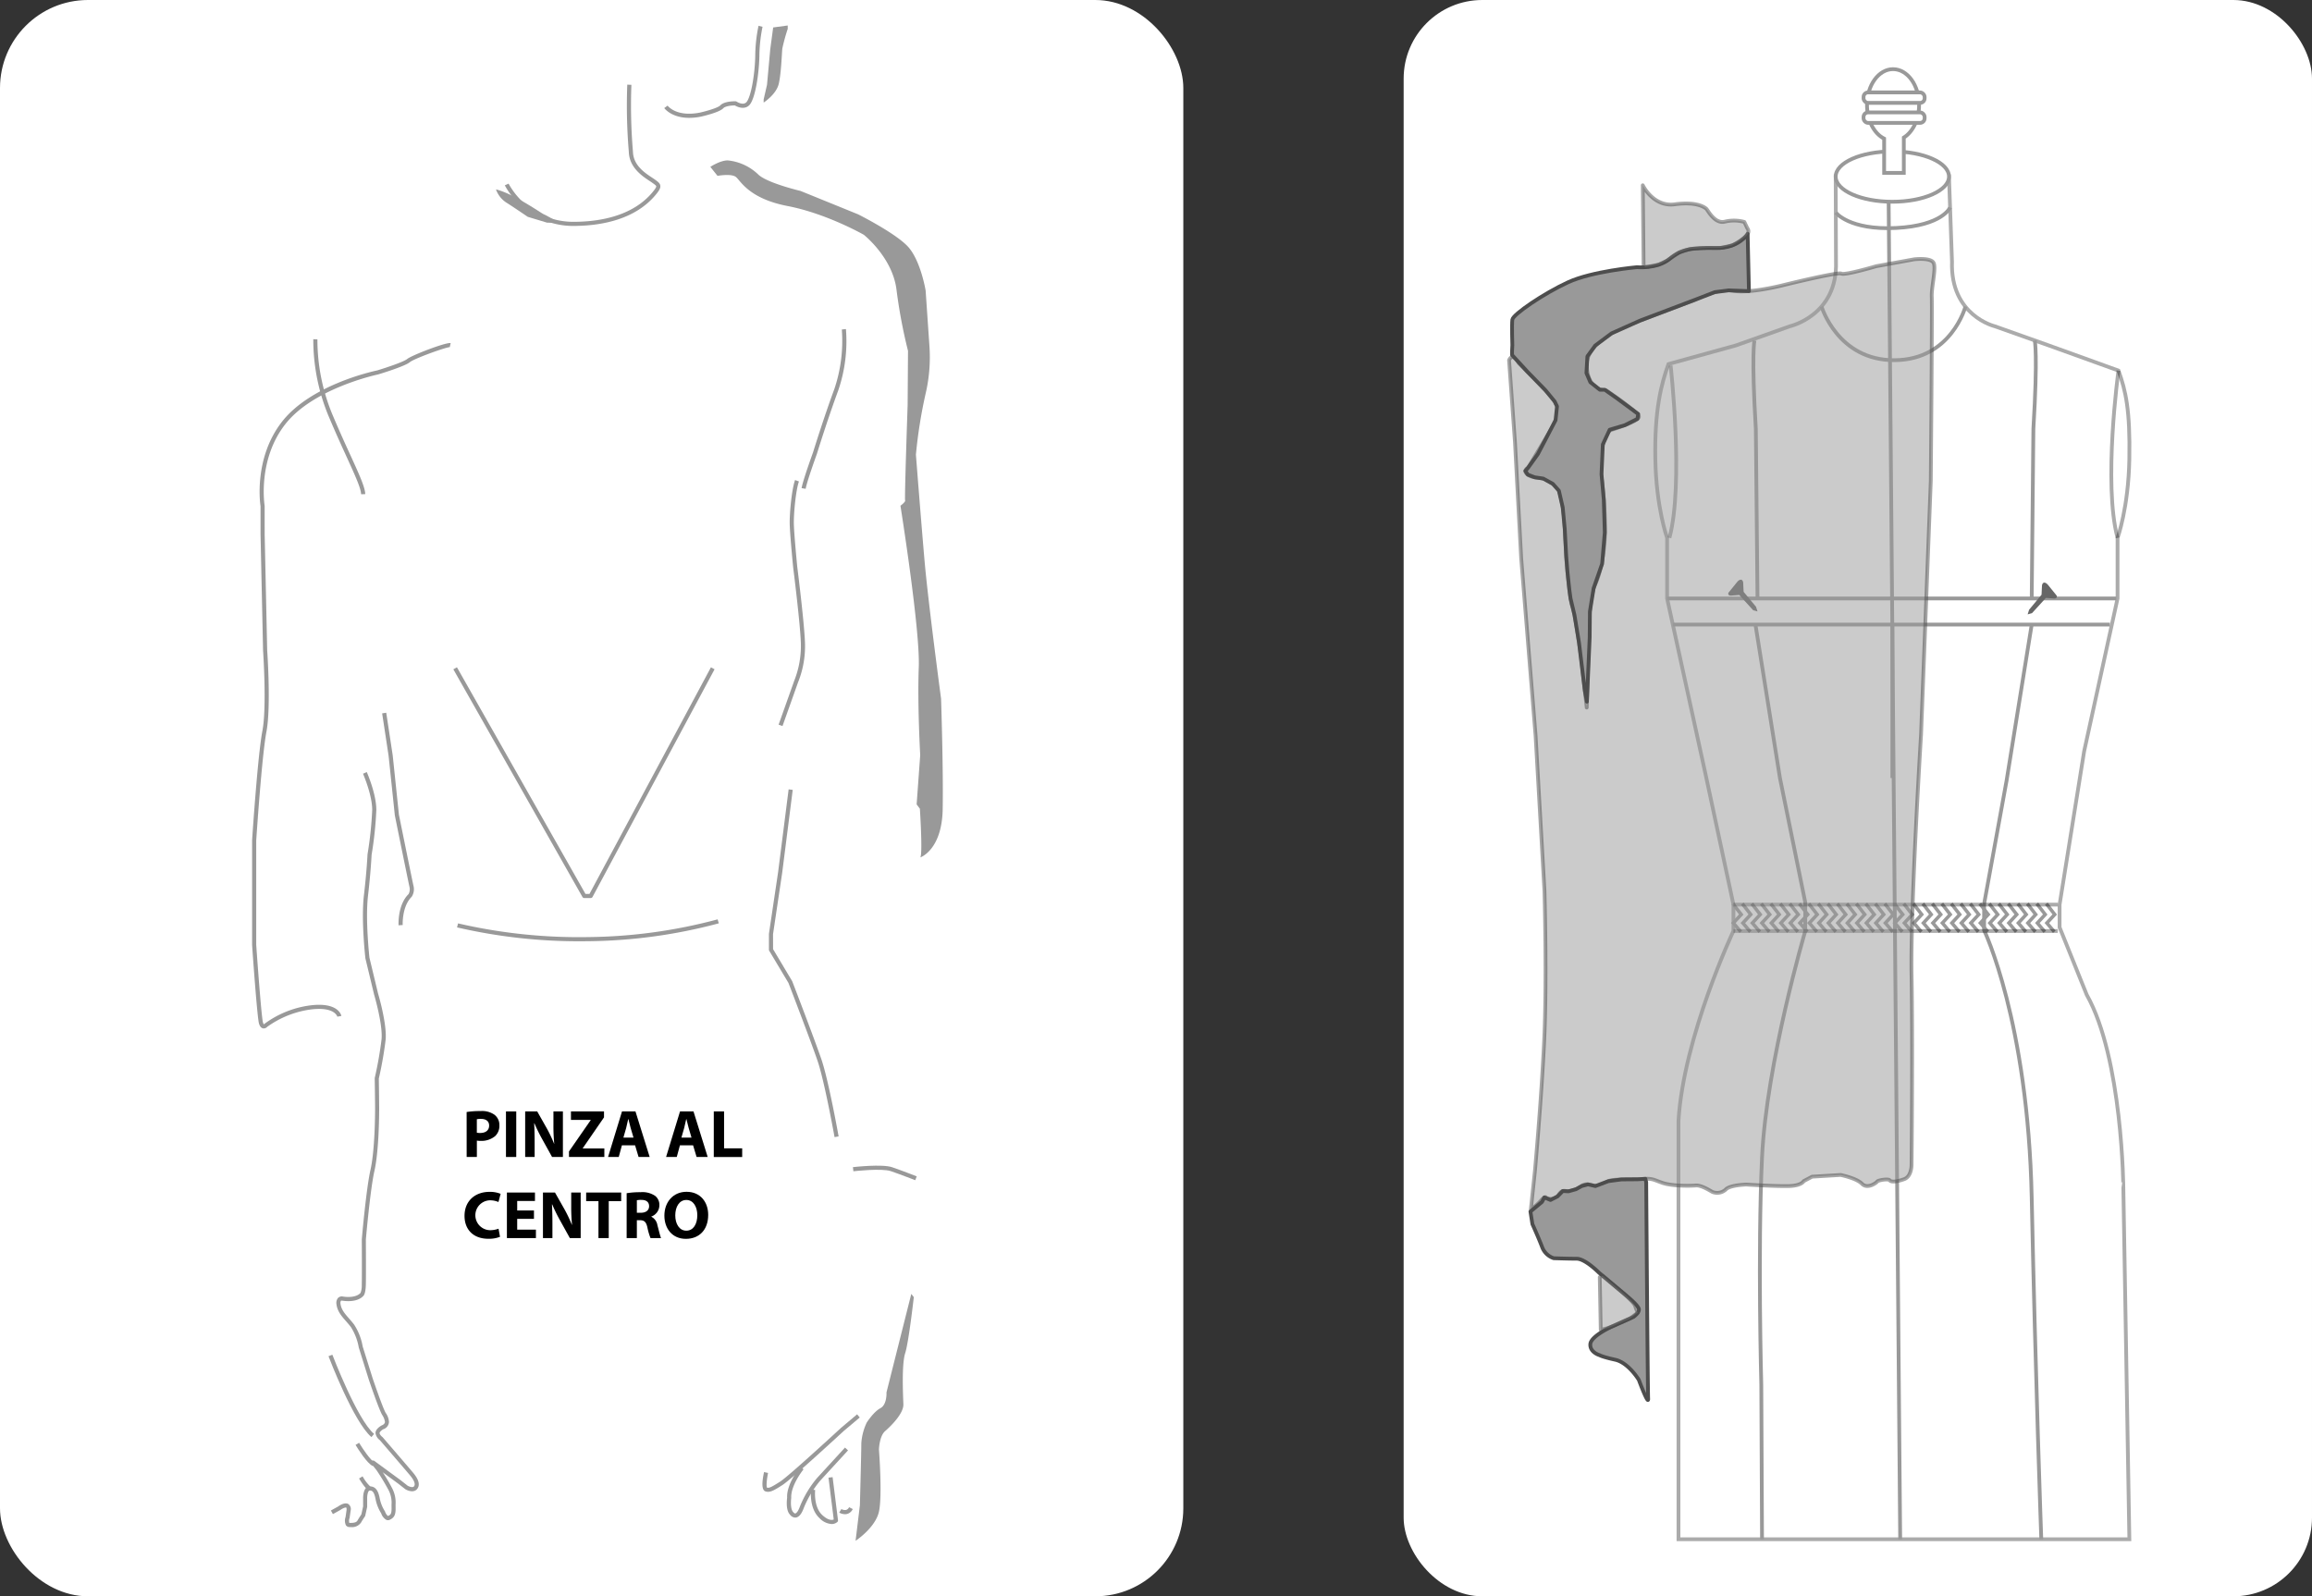 <svg xmlns="http://www.w3.org/2000/svg" width="613.522" height="423.652" viewBox="0 0 613.522 423.652">
  <rect x="0" y="0" width="613.522" height="423.652" fill="#333333" stroke="none"/>
  <g id="Grupo_57745" data-name="Grupo 57745" transform="translate(-301 -3201.639)">
    <g id="Grupo_56900" data-name="Grupo 56900" transform="translate(-119.341 -2800.33)">
      <rect id="Rectángulo_10476" data-name="Rectángulo 10476" width="314.01" height="423.652" rx="23.352" transform="translate(420.341 6001.969)" fill="#fff"/>
      <g id="Grupo_56844" data-name="Grupo 56844" transform="translate(543.611 6296.849)">
        <path id="Trazado_110977" data-name="Trazado 110977" d="M475.565,6185.8a22.273,22.273,0,0,1,3.7-.25,5.689,5.689,0,0,1,3.7.985,3.417,3.417,0,0,1,1.292,2.78,3.739,3.739,0,0,1-1.112,2.87,5.692,5.692,0,0,1-3.929,1.274,4.631,4.631,0,0,1-.933-.072v4.342h-2.708Zm2.708,5.49a4.143,4.143,0,0,0,.915.071c1.454,0,2.35-.736,2.35-1.956,0-1.11-.771-1.775-2.153-1.775a4.829,4.829,0,0,0-1.112.09Z" transform="translate(-475.008 -6185.555)"/>
        <path id="Trazado_110978" data-name="Trazado 110978" d="M487.811,6185.635v12.093h-2.727v-12.093Z" transform="translate(-474.087 -6185.546)"/>
        <path id="Trazado_110979" data-name="Trazado 110979" d="M489.729,6197.728v-12.093h3.194l2.512,4.433a38.309,38.309,0,0,1,1.974,4.145h.035a49.666,49.666,0,0,1-.215-5.06v-3.518h2.512v12.093h-2.871l-2.583-4.664a42.754,42.754,0,0,1-2.1-4.271h-.072c.091,1.614.127,3.319.127,5.293v3.642Z" transform="translate(-473.637 -6185.546)"/>
        <path id="Trazado_110980" data-name="Trazado 110980" d="M500.329,6196.255l5.759-8.306v-.054H500.85v-2.261h8.773v1.579l-5.634,8.181v.073h5.723v2.26h-9.383Z" transform="translate(-472.611 -6185.546)"/>
        <path id="Trazado_110981" data-name="Trazado 110981" d="M513.462,6194.623l-.843,3.1h-2.834l3.7-12.093h3.569l3.769,12.093h-2.943l-.932-3.1Zm3.069-2.044-.755-2.565c-.2-.717-.412-1.633-.592-2.333h-.054c-.16.717-.359,1.632-.537,2.333l-.736,2.565Z" transform="translate(-471.696 -6185.546)"/>
        <path id="Trazado_110982" data-name="Trazado 110982" d="M527.5,6194.623l-.843,3.1h-2.834l3.7-12.093h3.571l3.766,12.093h-2.943l-.932-3.1Zm3.068-2.044-.755-2.565c-.2-.717-.412-1.633-.591-2.333h-.054c-.162.717-.36,1.632-.538,2.333l-.736,2.565Z" transform="translate(-470.338 -6185.546)"/>
        <path id="Trazado_110983" data-name="Trazado 110983" d="M535.366,6185.635h2.728v9.8H542.9v2.3h-7.536Z" transform="translate(-469.221 -6185.546)"/>
        <path id="Trazado_110984" data-name="Trazado 110984" d="M484.476,6217.031a8.025,8.025,0,0,1-3.086.521c-4.18,0-6.333-2.62-6.333-6.064,0-4.108,2.942-6.387,6.6-6.387a7.5,7.5,0,0,1,2.979.521l-.574,2.171a5.756,5.756,0,0,0-2.3-.449,3.967,3.967,0,0,0,.019,7.93,6.506,6.506,0,0,0,2.3-.395Z" transform="translate(-475.057 -6183.663)"/>
        <path id="Trazado_110985" data-name="Trazado 110985" d="M492.489,6212.244h-4.45v2.87h4.969v2.243h-7.7v-12.092h7.446v2.241H488.04v2.513h4.45Z" transform="translate(-474.064 -6183.647)"/>
        <path id="Trazado_110986" data-name="Trazado 110986" d="M494.031,6217.357v-12.092h3.195l2.512,4.432a38.124,38.124,0,0,1,1.973,4.144h.036a49.564,49.564,0,0,1-.216-5.058v-3.518h2.512v12.092h-2.87l-2.583-4.665a42.565,42.565,0,0,1-2.1-4.271h-.072c.09,1.616.126,3.32.126,5.294v3.642Z" transform="translate(-473.221 -6183.647)"/>
        <path id="Trazado_110987" data-name="Trazado 110987" d="M507.749,6207.559h-3.265v-2.294h9.293v2.294h-3.3v9.8h-2.727Z" transform="translate(-472.209 -6183.647)"/>
        <path id="Trazado_110988" data-name="Trazado 110988" d="M514.281,6205.452a21.342,21.342,0,0,1,3.644-.27,6.056,6.056,0,0,1,3.91.969,3.031,3.031,0,0,1,1.131,2.53,3.2,3.2,0,0,1-2.135,2.959v.055a3.016,3.016,0,0,1,1.615,2.243c.377,1.38.735,2.958.969,3.426h-2.8a16.194,16.194,0,0,1-.825-2.816c-.342-1.526-.861-1.92-1.992-1.938h-.807v4.754h-2.71Zm2.71,5.184h1.077c1.363,0,2.17-.681,2.17-1.74,0-1.095-.754-1.669-2.009-1.669a5.465,5.465,0,0,0-1.238.09Z" transform="translate(-471.261 -6183.655)"/>
        <path id="Trazado_110989" data-name="Trazado 110989" d="M529.1,6217.571c-3.57,0-5.688-2.709-5.688-6.155,0-3.623,2.333-6.332,5.885-6.332,3.713,0,5.74,2.78,5.74,6.117,0,3.982-2.385,6.37-5.919,6.37Zm.144-2.171c1.847,0,2.905-1.741,2.905-4.108,0-2.17-1.021-4.038-2.905-4.038s-2.943,1.831-2.943,4.091c0,2.278,1.095,4.055,2.924,4.055Z" transform="translate(-470.378 -6183.664)"/>
      </g>
      <path id="Trazado_111003" data-name="Trazado 111003" d="M461.82,6277.2c-.122,0-.239,0-.355-.005a1.122,1.122,0,0,1-.911-.469,2.864,2.864,0,0,1-.1-2.17l.27-1.887c.037-.453-.057-.621-.092-.641-.2-.1-.962.2-1.545.626l-1.988,1.11-.533-.96,1.93-1.072c.228-.172,1.711-1.2,2.671-.661a1.634,1.634,0,0,1,.647,1.722l-.291,2a2.1,2.1,0,0,0-.076,1.3c1.254.036,1.9-.142,2.166-.609.392-.69.869-1.4,1.04-1.648l.464-2.112v-2.3c0-.3.046-2.915,1.658-3.015,1.9-.107,2.46,1.649,2.755,3.2a9.872,9.872,0,0,0,1.344,3.366.606.606,0,0,1,.065.125,2.454,2.454,0,0,0,.763,1.16c.663-.293,1-.453.961-2.215-.005-.3-.005-.569-.007-.83a7.21,7.21,0,0,0-.761-3.771,58.57,58.57,0,0,0-3.216-5.331l-1.333-1.684a.548.548,0,0,1,.754-.782l6.974,5.114,1.873,1.476h0c.011,0,1.271.7,1.69.138.541-.719-.364-2.036-.952-2.758-.744-.913-7.57-8.829-8.142-9.494a2.818,2.818,0,0,1-1.135-1.843c-.05-1.071,1.328-1.889,1.6-2.043.123-.048.9-.328.9-.986a4.5,4.5,0,0,0-.751-1.839c-.91-1.6-3.441-9.076-3.547-9.392l-2.651-8.489a14.914,14.914,0,0,0-2.062-5.38c-.429-.573-.887-1.1-1.329-1.6-1.186-1.354-2.305-2.632-2.531-4.525a2.086,2.086,0,0,1,.433-1.649,1.439,1.439,0,0,1,1.305-.354c1.6.254,3.665.133,4.657-.968h0a5.257,5.257,0,0,0,.325-2.083c.071-2.006.013-12.038.012-12.138.049-.593,1.163-13.4,2.3-18.437,1.191-5.264,1.225-15.085,1.225-16.187,0-2.1-.1-8.1-.1-8.1a.53.53,0,0,1,.014-.131,99.773,99.773,0,0,0,1.8-10.228c.367-3.946-1.959-11.825-1.982-11.9l-2.3-9.566c-.059-.48-1.154-10.313-.393-16.787.751-6.387.95-10.789.951-10.832a99.69,99.69,0,0,0,1.246-11.8c-.008-4.035-2.416-9.549-2.44-9.6l1-.441c.1.233,2.525,5.782,2.532,10.045a97.025,97.025,0,0,1-1.254,11.914h0s-.2,4.433-.95,10.849c-.748,6.35.369,16.368.381,16.468l2.277,9.47c.091.3,2.4,8.132,2.016,12.291a99.8,99.8,0,0,1-1.809,10.307c.011.661.094,6.079.094,8.049,0,1.116-.035,11.05-1.254,16.431-1.123,4.96-2.265,18.107-2.277,18.237,0,.364.061,10.105-.01,12.132s-.462,2.636-.625,2.8c-1.6,1.776-4.707,1.443-5.624,1.3-.121-.019-.285-.028-.36.045a1.066,1.066,0,0,0-.121.728c.188,1.57,1.152,2.673,2.269,3.947.457.522.93,1.062,1.383,1.67a15.523,15.523,0,0,1,2.247,5.781l2.63,8.4c.021.065,2.6,7.681,3.457,9.191a4.572,4.572,0,0,1,.89,2.454,2.166,2.166,0,0,1-1.55,1.915c-.408.237-.96.738-.95.992.02.423.556.913.742,1.05a.608.608,0,0,1,.091.084c.3.35,7.418,8.6,8.2,9.562,1.4,1.722,1.732,3.1.977,4.107-.825,1.1-2.393.585-3.189.1l-1.915-1.5-4.06-2.979a46.866,46.866,0,0,1,2.532,4.312,8.178,8.178,0,0,1,.871,4.247c0,.254,0,.521.007.81.037,1.89-.32,2.644-1.527,3.223a1.146,1.146,0,0,1-.948.027,3.184,3.184,0,0,1-1.355-1.737,10.914,10.914,0,0,1-1.478-3.726c-.416-2.193-1.012-2.345-1.608-2.308-.385.024-.631,1.153-.631,1.92v2.361a.542.542,0,0,1-.012.118l-.5,2.274a.519.519,0,0,1-.086.193c-.005.01-.6.865-1.046,1.654A2.917,2.917,0,0,1,461.82,6277.2Z" transform="translate(51.583 130.049)" fill="#999"/>
      <path id="Trazado_111004" data-name="Trazado 111004" d="M468.253,6239.671c-4.7-3.98-11.117-20.755-11.389-21.467l1.027-.39c.066.172,6.583,17.222,11.072,21.019Z" transform="translate(50.649 143.695)" fill="#999"/>
      <path id="Trazado_111005" data-name="Trazado 111005" d="M466.944,6245.316c-1.559-.632-4.127-4.8-4.627-5.626l.94-.565c1.083,1.8,3.154,4.791,4.1,5.174Z" transform="translate(52.375 145.758)" fill="#999"/>
      <path id="Trazado_111006" data-name="Trazado 111006" d="M466.016,6251.039c-.239,0-.967,0-2.915-3.228l.938-.568a10.819,10.819,0,0,0,2.063,2.712Z" transform="translate(52.522 146.543)" fill="#999"/>
      <path id="Trazado_111007" data-name="Trazado 111007" d="M443.636,6223.285a1.092,1.092,0,0,1-.213-.022c-.481-.1-.838-.523-1.061-1.253-.48-1.587-1.7-18.9-1.834-20.864v-27.792c.061-.954,1.495-22.6,2.727-29.02,1.213-6.324.193-21.22.182-21.369l-.669-30.761v-7.546c-.013-.034-2.041-12.566,5.746-22.466,7.759-9.867,24.5-13.4,25.212-13.549,2.707-.818,7.111-2.313,7.958-3.03,1.118-.945,10.3-4.5,11.537-4.217l-.239,1.072h-.021c-1.007,0-9.454,3.041-10.569,3.984-1.29,1.091-7.675,3.036-8.4,3.254-.217.047-17.11,3.614-24.619,13.166-7.478,9.508-5.538,21.573-5.517,21.695l.007,7.626.668,30.723c.042.591,1.039,15.163-.2,21.624-1.219,6.358-2.694,28.626-2.708,28.851v27.717c.533,7.643,1.451,19.473,1.787,20.584.128.421.252.5.253.5s.094-.077.146-.134a26.051,26.051,0,0,1,12.219-4.9c7.436-.906,8.163,2.656,8.189,2.809l-1.079.193.54-.1-.537.1c-.007-.026-.647-2.689-6.979-1.92a25.644,25.644,0,0,0-11.6,4.6h0A1.328,1.328,0,0,1,443.636,6223.285Z" transform="translate(46.712 51.632)" fill="#999"/>
      <path id="Trazado_111008" data-name="Trazado 111008" d="M471.371,6172.061c-.013-.219-.268-5.432,2.667-8.291h0a2.745,2.745,0,0,0,.208-1.99c-.356-1.563-3.723-18.188-3.866-18.9l-1.653-15.789-1.713-11.275,1.084-.166,1.718,11.3,1.648,15.763c.027.12,3.5,17.269,3.851,18.816a3.67,3.67,0,0,1-.457,2.961c-2.626,2.566-2.392,7.455-2.39,7.5Z" transform="translate(54.735 75.478)" fill="#999"/>
      <path id="Trazado_111009" data-name="Trazado 111009" d="M507.213,6163.909a143.3,143.3,0,0,1-32.856-3.681l.28-1.061a142.387,142.387,0,0,0,34.615,3.63,137.246,137.246,0,0,0,34.253-4.7l.32,1.05a138.622,138.622,0,0,1-34.558,4.745C508.577,6163.9,507.891,6163.909,507.213,6163.909Z" transform="translate(67.264 87.87)" fill="#999"/>
      <path id="Trazado_111010" data-name="Trazado 111010" d="M510.2,6168.794h-1.712a.55.55,0,0,1-.477-.278l-34.262-60.426.953-.542,34.105,60.149h1.064L542.1,6107.56l.965.519L510.684,6168.5A.549.549,0,0,1,510.2,6168.794Z" transform="translate(66.895 71.516)" fill="#999"/>
      <path id="Trazado_111011" data-name="Trazado 111011" d="M466.649,6097.088c-.034-1.583-1.629-5.074-3.837-9.907-1.294-2.835-2.905-6.363-4.61-10.4a52.88,52.88,0,0,1-4.238-20.84l1.095.055a51.774,51.774,0,0,0,4.155,20.359c1.7,4.02,3.3,7.54,4.6,10.368,2.345,5.137,3.9,8.531,3.934,10.338Z" transform="translate(49.514 36.051)" fill="#999"/>
      <path id="Trazado_111012" data-name="Trazado 111012" d="M504.93,6057.652a20.682,20.682,0,0,1-18.7-10.768l1-.459a19.584,19.584,0,0,0,17.711,10.13c.173,0,.345,0,.52-.005,6.327-.13,14.951-1.629,20.115-8.023.218-.27.882-1.092.84-1.4-.027-.2-.492-.531-1.03-.915-.247-.175-.474-.324-.728-.493-1.827-1.2-5.229-3.442-5.5-7.4l-.053-.77a145.553,145.553,0,0,1-.375-17.393l1.095.054a144.708,144.708,0,0,0,.375,17.265l.053.768c.231,3.415,3.221,5.382,5.007,6.558.269.178.508.333.7.472.9.639,1.449,1.033,1.54,1.7.089.648-.327,1.309-1.075,2.234-5.427,6.722-14.385,8.294-20.943,8.43C505.293,6057.65,505.111,6057.652,504.93,6057.652Z" transform="translate(68.067 4.277)" fill="#999"/>
      <path id="Trazado_111013" data-name="Trazado 111013" d="M523.49,6030.349c-4.687,0-6.537-2.47-6.628-2.6l.886-.646c.092.126,2.349,3.062,8.538,1.86,1.906-.427,4.863-1.3,5.425-1.909,1.068-1.15,3.761-1.11,4.065-1.1a.566.566,0,0,1,.287.09c.019.012,1.758,1.144,2.642.1,1.106-1.3,2.16-6.81,2.3-12.033a40.589,40.589,0,0,1,.875-8.2l1.063.272a40.483,40.483,0,0,0-.841,7.963c-.134,4.925-1.129,11.028-2.563,12.713-1.149,1.353-3,.759-3.942.191h-.021c-.978,0-2.541.195-3.063.757-.995,1.071-5.176,2.05-6,2.236A15.938,15.938,0,0,1,523.49,6030.349Z" transform="translate(79.749 2.898)" fill="#999"/>
      <path id="Trazado_111014" data-name="Trazado 111014" d="M537.854,6026.3s3.339-2.146,4.005-4.959.812-8.155.954-9.394a49.183,49.183,0,0,1,1.43-5.2v-.906l-3.862.524-.773,5.772-.862,9.44-.893,3.91Z" transform="translate(85.132 2.891)" fill="#999"/>
      <path id="Trazado_111015" data-name="Trazado 111015" d="M503.209,6053.835s-2.528-1.479-3.148-1.718-8.089-5.534-12.7-6.606a6.958,6.958,0,0,0,3.128,3.728c2.657,1.734,5.3,3.547,5.3,3.547l5.124,1.548h2.293Z" transform="translate(64.596 6.73)" fill="#999"/>
      <path id="Trazado_111016" data-name="Trazado 111016" d="M574.9,6223.465s5.722-1.954,5.913-12.779-.429-29.327-.429-29.327-3.434-25.7-4.387-36.644-2.289-28.114-2.289-28.114a128.055,128.055,0,0,1,2.575-16.213,42.466,42.466,0,0,0,.995-12.874l-.995-14.5s-1.336-8.2-4.864-11.826-13.066-8.393-13.066-8.393l-15.259-6.2s-8.965-2.115-11.254-4.394a13.618,13.618,0,0,0-8.073-3.712c-2.037,0-4.611,1.717-4.611,1.717l1.907,2.384s3.624-.668,4.863.286,3.339,5.72,13.734,7.725,20.219,7.63,20.219,7.63,7.63,6.008,8.679,14.591a138.077,138.077,0,0,0,3.052,16.213l-.1,14.4s-.859,24.892-.668,25.274-1.239,1.431-1.239,1.431,5.245,32.808,4.863,42.822.382,23.365.382,23.365L573.9,6209.4l.858,1.145S575.523,6222.082,574.9,6223.465Z" transform="translate(89.684 6.05)" fill="#999"/>
      <path id="Trazado_111017" data-name="Trazado 111017" d="M553.419,6268.62s5.246-3.435,6.2-7.725,0-16.5,0-16.5.1-3.529,1.621-4.864,4.96-4.673,4.864-7.153-.477-10.585.476-13.543,2.289-14.877,2.289-14.877l-.667-.857-6.581,26.132s.191,3.242-1.622,4.2-3.624,3.815-3.624,3.815a15.131,15.131,0,0,0-1.43,5.437c0,2.479-.382,16.5-.382,16.5Z" transform="translate(93.962 142.272)" fill="#999"/>
      <path id="Trazado_111018" data-name="Trazado 111018" d="M554.464,6213.636c-.026-.148-2.684-14.9-4.508-20.232-1.836-5.365-7.661-20.522-7.719-20.674l-5.11-8.55a.549.549,0,0,1-.077-.28v-4.22l2.438-16.39,2.788-21.948,1.088.14-2.79,21.958-2.434,16.32.007,3.989,5.073,8.5c.1.236,5.93,15.412,7.773,20.8,1.851,5.413,4.442,19.786,4.551,20.4Z" transform="translate(87.339 90.119)" fill="#999"/>
      <path id="Trazado_111019" data-name="Trazado 111019" d="M541.568,6142.137l-1.033-.368,4.15-11.659a25.155,25.155,0,0,0,1.755-10.025c-.211-5.632-2.028-19.953-2.045-20.1-.037-.375-.871-8.843-.915-11.6-.045-2.863.544-9.11,1.419-11.542l1.032.371c-.81,2.25-1.4,8.359-1.355,11.154.043,2.713.9,11.409.908,11.5.016.129,1.839,14.5,2.052,20.18a25.748,25.748,0,0,1-1.835,10.472Z" transform="translate(86.42 52.527)" fill="#999"/>
      <path id="Trazado_111020" data-name="Trazado 111020" d="M545.138,6096.575l-1.081-.18c.341-2.059,2.914-9.143,3.024-9.444.019-.065,2.847-9.233,5.681-16.884a40.036,40.036,0,0,0,1.972-15.775l1.09-.113a40.356,40.356,0,0,1-2.033,16.27c-2.822,7.621-5.643,16.759-5.672,16.852S545.464,6094.615,545.138,6096.575Z" transform="translate(88.997 35.124)" fill="#999"/>
      <path id="Trazado_111021" data-name="Trazado 111021" d="M569.219,6204.776c-.04-.015-3.93-1.533-6.464-2.4-2.426-.833-9.873.019-9.948.026l-.126-1.09c.316-.035,7.766-.887,10.43.027,2.557.877,6.468,2.4,6.506,2.418Z" transform="translate(93.993 110.417)" fill="#999"/>
      <path id="Trazado_111022" data-name="Trazado 111022" d="M536.216,6252.8a2.272,2.272,0,0,1-.7-.113c-.918-.289-1.043-2.012-.371-5.121l1.07.232c-.377,1.755-.509,3.578-.279,3.9.558.152,1.157-.117,3.5-1.618,2.316-1.484,16-14.119,16.137-14.247l4.262-3.594.707.839-4.245,3.578c-.547.5-13.874,12.812-16.271,14.348C538.115,6252.228,537.123,6252.8,536.216,6252.8Z" transform="translate(87.947 145.091)" fill="#999"/>
      <path id="Trazado_111023" data-name="Trazado 111023" d="M542.888,6258.861a1.783,1.783,0,0,1-1.369-.775c-1.191-1.179-.809-4.155-.761-4.49-.2-3.688,3.354-8.051,3.505-8.236l.847.7c-.034.044-3.438,4.22-3.262,7.587-.154,1.163-.146,3.085.509,3.742.063.074.331.419.567.375.29-.041.769-.559,1.247-1.89a28.026,28.026,0,0,1,4.486-7.467l7.453-8.122.808.741-7.441,8.106a27.522,27.522,0,0,0-4.274,7.111c-.589,1.643-1.29,2.5-2.14,2.607A1.269,1.269,0,0,1,542.888,6258.861Z" transform="translate(88.46 145.87)" fill="#999"/>
      <path id="Trazado_111024" data-name="Trazado 111024" d="M551.979,6259.884a4.872,4.872,0,0,1-3.22-1.589c-2.8-2.594-2.246-7.38-2.222-7.582l1.089.133c-.006.043-.5,4.435,1.878,6.644,1.641,1.518,2.639,1.362,3.048,1.182l-1.389-11.1,1.088-.137,1.431,11.432a.545.545,0,0,1-.156.456A2.254,2.254,0,0,1,551.979,6259.884Z" transform="translate(89.033 146.562)" fill="#999"/>
      <path id="Trazado_111025" data-name="Trazado 111025" d="M553.82,6256.57a3.217,3.217,0,0,1-1.531-.428l.572-.936-.286.468.284-.469a1.9,1.9,0,0,0,1.279.226,1.28,1.28,0,0,0,.761-.72l.979.495a2.333,2.333,0,0,1-1.447,1.281A2.213,2.213,0,0,1,553.82,6256.57Z" transform="translate(90.754 147.266)" fill="#999"/>
    </g>
    <g id="Grupo_56899" data-name="Grupo 56899" transform="translate(449.624 -2922.535)">
      <rect id="Rectángulo_10486" data-name="Rectángulo 10486" width="241.043" height="423.652" rx="20.87" transform="translate(223.854 6124.174)" fill="#fff"/>
      <g id="Grupo_56863" data-name="Grupo 56863">
        <path id="Trazado_111070" data-name="Trazado 111070" d="M405.118,6388.183l-7.2-17.893v-6.03l6.517-40.712L413.3,6283v-16.078s2.887-7.915,3.127-20.9-.962-18.179-2.886-23.5l-18.519-6.679-14.271-5.07s-11.865-2.8-11.384-17.149l-.8-22.591-15.032,3.1-15.032-3.1.08,22.549c.481,14.346-12.266,17.191-12.266,17.191l-14.27,5.07-17.918,4.947c-1.925,5.318-3.728,12.244-3.488,25.229s3.127,20.9,3.127,20.9V6283l8.862,40.542h0l1.292,5.911,7.449,34.8v7s-13.226,28.008-14.587,50.375v111.056h119.65l-1.591-92.968S414.648,6405.1,405.118,6388.183Z" fill="#fff" stroke="#000" stroke-miterlimit="10" stroke-width="1" opacity="0.33"/>
        <g id="Grupo_56861" data-name="Grupo 56861">
          <path id="Trazado_111071" data-name="Trazado 111071" d="M396.17,6371.765l-2.24-2.64,2.1-2.272-2-2.563.722-.562,2.476,3.176-2.078,2.248,1.716,2.023Z" fill="#999"/>
          <path id="Trazado_111072" data-name="Trazado 111072" d="M393.649,6371.765l-2.24-2.64,2.1-2.272-2-2.563.722-.562,2.476,3.176-2.078,2.248,1.716,2.023Z" fill="#999"/>
          <path id="Trazado_111073" data-name="Trazado 111073" d="M391.128,6371.765l-2.24-2.64,2.1-2.272-2-2.563.722-.562,2.476,3.176-2.078,2.248,1.716,2.023Z" fill="#999"/>
          <path id="Trazado_111074" data-name="Trazado 111074" d="M388.607,6371.765l-2.24-2.64,2.1-2.272-2-2.563.722-.562,2.476,3.176-2.078,2.248,1.716,2.023Z" fill="#999"/>
          <path id="Trazado_111075" data-name="Trazado 111075" d="M386.086,6371.765l-2.24-2.64,2.1-2.272-2-2.563.722-.562,2.476,3.176-2.078,2.248,1.716,2.023Z" fill="#999"/>
          <path id="Trazado_111076" data-name="Trazado 111076" d="M383.565,6371.765l-2.24-2.64,2.1-2.272-2-2.563.722-.562,2.476,3.176-2.078,2.248,1.716,2.023Z" fill="#999"/>
          <path id="Trazado_111077" data-name="Trazado 111077" d="M381.044,6371.765l-2.24-2.64,2.1-2.272-2-2.563.722-.562,2.476,3.176-2.078,2.248,1.716,2.023Z" fill="#999"/>
          <path id="Trazado_111078" data-name="Trazado 111078" d="M378.523,6371.765l-2.24-2.64,2.1-2.272-2-2.563.722-.562,2.476,3.176-2.078,2.248,1.716,2.023Z" fill="#999"/>
          <path id="Trazado_111079" data-name="Trazado 111079" d="M376,6371.765l-2.24-2.64,2.1-2.272-2-2.563.722-.562,2.476,3.176-2.078,2.248,1.716,2.023Z" fill="#999"/>
          <path id="Trazado_111080" data-name="Trazado 111080" d="M373.481,6371.765l-2.24-2.64,2.1-2.272-2-2.563.722-.562,2.476,3.176-2.078,2.248,1.716,2.023Z" fill="#999"/>
          <path id="Trazado_111081" data-name="Trazado 111081" d="M370.96,6371.765l-2.24-2.64,2.1-2.272-2-2.563.722-.562,2.476,3.176-2.078,2.248,1.716,2.023Z" fill="#999"/>
          <path id="Trazado_111082" data-name="Trazado 111082" d="M368.439,6371.765l-2.24-2.64,2.1-2.272-2-2.563.722-.562,2.476,3.176-2.078,2.248,1.716,2.023Z" fill="#999"/>
          <path id="Trazado_111083" data-name="Trazado 111083" d="M365.918,6371.765l-2.24-2.64,2.1-2.272-2-2.563.722-.562,2.476,3.176-2.078,2.248,1.716,2.023Z" fill="#999"/>
          <path id="Trazado_111084" data-name="Trazado 111084" d="M363.4,6371.765l-2.24-2.64,2.1-2.272-2-2.563.722-.562,2.476,3.176-2.078,2.248,1.716,2.023Z" fill="#999"/>
          <path id="Trazado_111085" data-name="Trazado 111085" d="M360.876,6371.765l-2.24-2.64,2.1-2.272-2-2.563.722-.562,2.476,3.176-2.078,2.248,1.716,2.023Z" fill="#999"/>
          <path id="Trazado_111086" data-name="Trazado 111086" d="M358.355,6371.765l-2.24-2.64,2.1-2.272-2-2.563.722-.562,2.476,3.176-2.078,2.248,1.716,2.023Z" fill="#999"/>
          <path id="Trazado_111087" data-name="Trazado 111087" d="M355.833,6371.765l-2.24-2.64,2.1-2.272-2-2.563.722-.562,2.476,3.176-2.078,2.248,1.716,2.023Z" fill="#999"/>
          <path id="Trazado_111088" data-name="Trazado 111088" d="M353.312,6371.765l-2.24-2.64,2.1-2.272-2-2.563.722-.562,2.476,3.176-2.078,2.248,1.716,2.023Z" fill="#999"/>
          <path id="Trazado_111089" data-name="Trazado 111089" d="M350.791,6371.765l-2.24-2.64,2.1-2.272-2-2.563.722-.562,2.476,3.176-2.078,2.248,1.716,2.023Z" fill="#999"/>
          <path id="Trazado_111090" data-name="Trazado 111090" d="M348.27,6371.765l-2.24-2.64,2.1-2.272-2-2.563.722-.562,2.476,3.176-2.078,2.248,1.716,2.023Z" fill="#999"/>
          <path id="Trazado_111091" data-name="Trazado 111091" d="M345.749,6371.765l-2.24-2.64,2.1-2.272-2-2.563.722-.562,2.476,3.176-2.078,2.248,1.716,2.023Z" fill="#999"/>
          <path id="Trazado_111092" data-name="Trazado 111092" d="M343.228,6371.765l-2.24-2.64,2.1-2.272-2-2.563.722-.562,2.476,3.176-2.078,2.248,1.716,2.023Z" fill="#999"/>
          <path id="Trazado_111093" data-name="Trazado 111093" d="M340.707,6371.765l-2.24-2.64,2.1-2.272-2-2.563.722-.562,2.476,3.176-2.078,2.248,1.716,2.023Z" fill="#999"/>
          <path id="Trazado_111094" data-name="Trazado 111094" d="M338.186,6371.765l-2.24-2.64,2.1-2.272-2-2.563.722-.562,2.476,3.176-2.078,2.248,1.716,2.023Z" fill="#999"/>
          <path id="Trazado_111095" data-name="Trazado 111095" d="M335.665,6371.765l-2.24-2.64,2.1-2.272-2-2.563.722-.562,2.476,3.176-2.078,2.248,1.716,2.023Z" fill="#999"/>
          <path id="Trazado_111096" data-name="Trazado 111096" d="M333.144,6371.765l-2.24-2.64,2.1-2.272-2-2.563.722-.562,2.476,3.176-2.078,2.248,1.716,2.023Z" fill="#999"/>
          <path id="Trazado_111097" data-name="Trazado 111097" d="M330.623,6371.765l-2.24-2.64,2.1-2.272-2-2.563.722-.562,2.476,3.176-2.078,2.248,1.716,2.023Z" fill="#999"/>
          <path id="Trazado_111098" data-name="Trazado 111098" d="M328.1,6371.765l-2.24-2.64,2.1-2.272-2-2.563.722-.562,2.476,3.176-2.078,2.248,1.716,2.023Z" fill="#999"/>
          <path id="Trazado_111099" data-name="Trazado 111099" d="M325.581,6371.765l-2.24-2.64,2.1-2.272-2-2.563.722-.562,2.476,3.176-2.078,2.248,1.716,2.023Z" fill="#999"/>
          <path id="Trazado_111100" data-name="Trazado 111100" d="M323.06,6371.765l-2.24-2.64,2.1-2.272-2-2.563.722-.562,2.476,3.176-2.078,2.248,1.716,2.023Z" fill="#999"/>
          <path id="Trazado_111101" data-name="Trazado 111101" d="M320.539,6371.765l-2.24-2.64,2.1-2.272-2-2.563.722-.562,2.476,3.176-2.078,2.248,1.716,2.023Z" fill="#999"/>
          <path id="Trazado_111102" data-name="Trazado 111102" d="M318.018,6371.765l-2.24-2.64,2.1-2.272-2-2.563.722-.562,2.476,3.176L317,6369.151l1.716,2.023Z" fill="#999"/>
          <path id="Trazado_111103" data-name="Trazado 111103" d="M315.5,6371.765l-2.24-2.64,2.1-2.272-2-2.563.722-.562,2.476,3.176-2.078,2.248,1.716,2.023Z" fill="#999"/>
          <path id="Trazado_111104" data-name="Trazado 111104" d="M312.976,6371.765l-2.24-2.64,2.1-2.272-2-2.563.722-.562,2.476,3.176-2.078,2.248,1.716,2.023Z" fill="#999"/>
        </g>
        <path id="Trazado_111105" data-name="Trazado 111105" d="M338.537,6180.6s3.573,4.7,15.96,4.081,14.361-5.439,14.361-5.439" fill="none" stroke="#999" stroke-miterlimit="10" stroke-width="1"/>
        <line id="Línea_275" data-name="Línea 275" x2="115.979" transform="translate(295.282 6289.933)" fill="none" stroke="#999" stroke-miterlimit="10" stroke-width="1"/>
        <line id="Línea_276" data-name="Línea 276" x2="119.213" transform="translate(293.768 6283.005)" fill="none" stroke="#999" stroke-miterlimit="10" stroke-width="1"/>
        <line id="Línea_277" data-name="Línea 277" y2="40.728" transform="translate(353.539 6289.933)" fill="none" stroke="#999" stroke-miterlimit="10" stroke-width="1"/>
        <path id="Trazado_111106" data-name="Trazado 111106" d="M391.328,6214.538s.839,3.538-.364,23.45L390.518,6283" fill="none" stroke="#999" stroke-miterlimit="10" stroke-width="1"/>
        <path id="Trazado_111107" data-name="Trazado 111107" d="M390.518,6289.932l-6.679,41.486-5.951,32.648v7s11.646,24.117,12.63,70.99,2.541,90.635,2.541,90.635" fill="none" stroke="#999" stroke-miterlimit="10" stroke-width="1"/>
        <path id="Trazado_111108" data-name="Trazado 111108" d="M317.208,6289.932l6.5,40.728,6.72,33.017v7.585s-10.308,35.009-11.475,60.1-.194,60.294-.194,60.294l.194,41.038" fill="none" stroke="#999" stroke-miterlimit="10" stroke-width="1"/>
        <line id="Línea_278" data-name="Línea 278" x1="3.063" y1="354.975" transform="translate(352.555 6177.718)" fill="none" stroke="#999" stroke-miterlimit="10" stroke-width="1"/>
        <path id="Trazado_111109" data-name="Trazado 111109" d="M316.945,6214.538s-.838,3.538.365,23.45l.445,45.017" fill="none" stroke="#999" stroke-miterlimit="10" stroke-width="1"/>
        <path id="Trazado_111110" data-name="Trazado 111110" d="M334.748,6205.524s4.28,14.325,19.37,14.243,18.818-14.243,18.818-14.243" fill="none" stroke="#999" stroke-miterlimit="10" stroke-width="1"/>
        <path id="Trazado_111111" data-name="Trazado 111111" d="M390.6,6286.9l3.686-4.044,2.161.169s.922.094.738-.727l-2.428-3s-1.136-1.264-1.505.19l-.123,2.527-3.29,3.965-.4,1.249Z" fill="#666"/>
        <ellipse id="Elipse_4436" data-name="Elipse 4436" cx="15.032" cy="6.678" rx="15.032" ry="6.678" transform="translate(338.503 6164.361)" fill="#fff" stroke="#999" stroke-miterlimit="10" stroke-width="1"/>
        <g id="Grupo_56862" data-name="Grupo 56862">
          <path id="Trazado_111112" data-name="Trazado 111112" d="M360.635,6152.037c0-5.252-3.1-9.51-6.913-9.51s-6.912,4.258-6.912,9.51c0,4.108,1.9,7.6,4.547,8.927v9.094h5.223v-9.368C358.97,6159.193,360.635,6155.886,360.635,6152.037Z" fill="#fff" stroke="#999" stroke-miterlimit="10" stroke-width="1"/>
          <rect id="Rectángulo_10487" data-name="Rectángulo 10487" width="16.211" height="2.78" rx="1.209" transform="translate(345.894 6154.007)" fill="#fff" stroke="#999" stroke-miterlimit="10" stroke-width="1"/>
          <rect id="Rectángulo_10488" data-name="Rectángulo 10488" width="16.211" height="2.78" rx="1.209" transform="translate(345.894 6148.699)" fill="#fff" stroke="#999" stroke-miterlimit="10" stroke-width="1"/>
        </g>
        <line id="Línea_279" data-name="Línea 279" x2="86.064" transform="translate(311.371 6364.26)" fill="#fff" stroke="#000" stroke-miterlimit="10" stroke-width="1" opacity="0.33"/>
        <line id="Línea_280" data-name="Línea 280" x2="86.064" transform="translate(311.371 6371.262)" fill="#fff" stroke="#000" stroke-miterlimit="10" stroke-width="1" opacity="0.33"/>
        <path id="Trazado_111113" data-name="Trazado 111113" d="M294.7,6221.181s3.555,31.376-.32,45.739" fill="none" stroke="#000" stroke-miterlimit="10" stroke-width="1" opacity="0.33"/>
        <path id="Trazado_111114" data-name="Trazado 111114" d="M413.542,6222.529s-4.116,30.035-.241,44.4" fill="none" stroke="#000" stroke-miterlimit="10" stroke-width="1" opacity="0.33"/>
        <path id="Trazado_111115" data-name="Trazado 111115" d="M316.6,6286.126l-3.687-4.045-2.161.169s-.921.1-.737-.727l2.427-3s1.137-1.264,1.506.189l.122,2.528,3.291,3.965.4,1.248Z" fill="#666"/>
        <path id="Trazado_111116" data-name="Trazado 111116" d="M272.438,6311.958l.652-22.026s.131-7.453,1.565-10.583,2.87-9.131,2.609-17.087a114.784,114.784,0,0,0-1.174-13.491s0-9.6,2.87-10.509,6.913-2.348,7.3-3.391-8.609-7.044-8.609-7.044-4.956.4-5.217-6.646,12.652-11.354,12.652-11.354l16.174-6.13s5.739-3.131,10.044-2.348,13.043-1.435,13.043-1.435,14.739-3.652,15.652-3.13,9.261-1.957,9.261-1.957L359.308,6193s4.565-.565,5.217,1.022-.652,6.333-.522,8.982-.261,48.692-.261,48.692l-2.585,67.391s-2.845,46.087-2.521,63.826,0,50.435,0,50.435.019,3.043-1.937,3.761-3.457.848-3.848.326-3.13-.018-3.326.317-2.609,2.1-4.044.6-5.673-2.348-5.673-2.348l-7.566.457-2.217,1.173s-.522,1.194-3.783,1.314-11.478-.4-11.478-.4-4.37.13-5.413,1.3a3.381,3.381,0,0,1-3.587.652c-.587-.326-2.935-1.826-4.37-1.7s-6.326.2-8.934-.717-2.674-1.3-6.066-.913c0,0-6.521-.13-7.869.348s-1.913,1.174-3.3,1.348-2.783-1-4.131.087a7.584,7.584,0,0,1-3.913,1.391c-.348-.044-1.3-.609-2.261,1.043s-3.217.7-3.217.7-.174-.739-1.391.7a12.888,12.888,0,0,1-2.7,2.347l1.087-10.3s1.652-18,2.435-34.174.087-40.087.087-40.087l-2.348-41.043-3.826-47.131-1.653-30.869-1.565-21.756s.87-2.331,2.522.712l4.7,4.7,3.217,3.391s2.609,2.609,2.522,4.783-2.435,5.826-2.435,5.826l-5.478,9.13s-1.565.7-.087,1.826,3.478.522,4.956,1.392,2.609,1.478,3.3,2.869,1.391,7.044,1.391,7.044l.609,11.391s.869,10.783,1.565,12.261,2.348,13.652,2.348,13.652Z" fill="#999" stroke="#4d4d4d" stroke-linecap="round" stroke-linejoin="round" stroke-width="1" opacity="0.5"/>
        <path id="Trazado_111117" data-name="Trazado 111117" d="M315.134,6186.218s-2.261,3.922-8.522,3.787-8.99.192-12.234,2.9-8.636,2.185-8.636,2.185-11.826,1.043-18.261,4S252.873,6207.61,252.7,6209s0,6.783,0,6.783l-.077,1.565v1.043l3.99,4.348,4.847,4.978,2.468,3,.625,1.3-.386,3.679-4.685,8.965-2.608,3.648-.718.853.631.973,1.836.709,2.276.339,2.531,1.394,1.618,1.819,1.017,4.425.542,5.759.38,7.11.347,4.364.486,4.573.324,2.382,1.042,4.384,1.2,7.32,1.55,12.754.549,2.931.737-17.132.058-6.81.985-6.147,2.261-6.521.7-8.261-.261-8.7-.609-6.782.348-7.914,1.826-3.913,4.054-1.214,3.308-1.67.2-1.289-5.652-4.174-3.217-2.261h-1.305l-2.522-2-1.043-2.435.261-4.435,2.087-2.869,4.326-3.226,7.544-3.378,14.7-5.57,5.154-1.994,3.68-.469,5.376.2Z" fill="#999" stroke="#4d4d4d" stroke-linecap="round" stroke-linejoin="round" stroke-width="1"/>
        <path id="Trazado_111118" data-name="Trazado 111118" d="M287.308,6173.349s2.782,5.826,8.521,5.043,8,.783,8.435,1.3,2.261,4,4.87,3.3a10.3,10.3,0,0,1,5.13.092l.783,1.648s1.019,1.091-.688,2.442a19.942,19.942,0,0,1-3.291,2.119l-3.021.66H304.7s-4.449.258-4.794.323-2.969.928-2.969.928l-3.061,2.071-2.339,1.143-3.52.661-.491-.435Z" fill="#999" stroke="#4d4d4d" stroke-linecap="round" stroke-linejoin="round" stroke-width="1" opacity="0.5"/>
        <path id="Trazado_111119" data-name="Trazado 111119" d="M288.221,6437.958s.391,55.3.521,57.391-2.478-4.957-2.478-4.957-2.739-4.565-6.261-5.347-4.13-1.2-4.13-1.2-2.652-.739-2.479-2.957,6.022-4.782,6.022-4.782l5.413-2.413s1.7-1.174,1.435-2.152-2.87-3.131-2.87-3.131l-7.7-6.456s-3.652-3.718-5.935-3.718-6.065-.13-6.065-.13a4.934,4.934,0,0,1-3.131-3.065c-.978-2.544-2.543-6-2.543-6l-.522-3.327,3.065-2.543.64-1.206,1.621.684,1.869-.954,1.386-1.418,1.528.068,1.98-.553,1.5-.838,1.654-.446,2,.446,3.427-1.3,3.486-.461,4.218-.034,2.131-.132Z" fill="#999" stroke="#4d4d4d" stroke-linecap="round" stroke-linejoin="round" stroke-width="1"/>
        <path id="Trazado_111120" data-name="Trazado 111120" d="M275.894,6463.131l.261,13.957a14.76,14.76,0,0,0,4.005-1.31l3.78-1.685,2.04-1.519a12.929,12.929,0,0,1-.694-1.812c-.222-.82-3.049-3.319-3.049-3.319l-3.96-3.322-1.625-1.364Z" fill="#999" stroke="#4d4d4d" stroke-linecap="round" stroke-linejoin="round" stroke-width="1" opacity="0.5"/>
      </g>
    </g>
  </g>
</svg>
